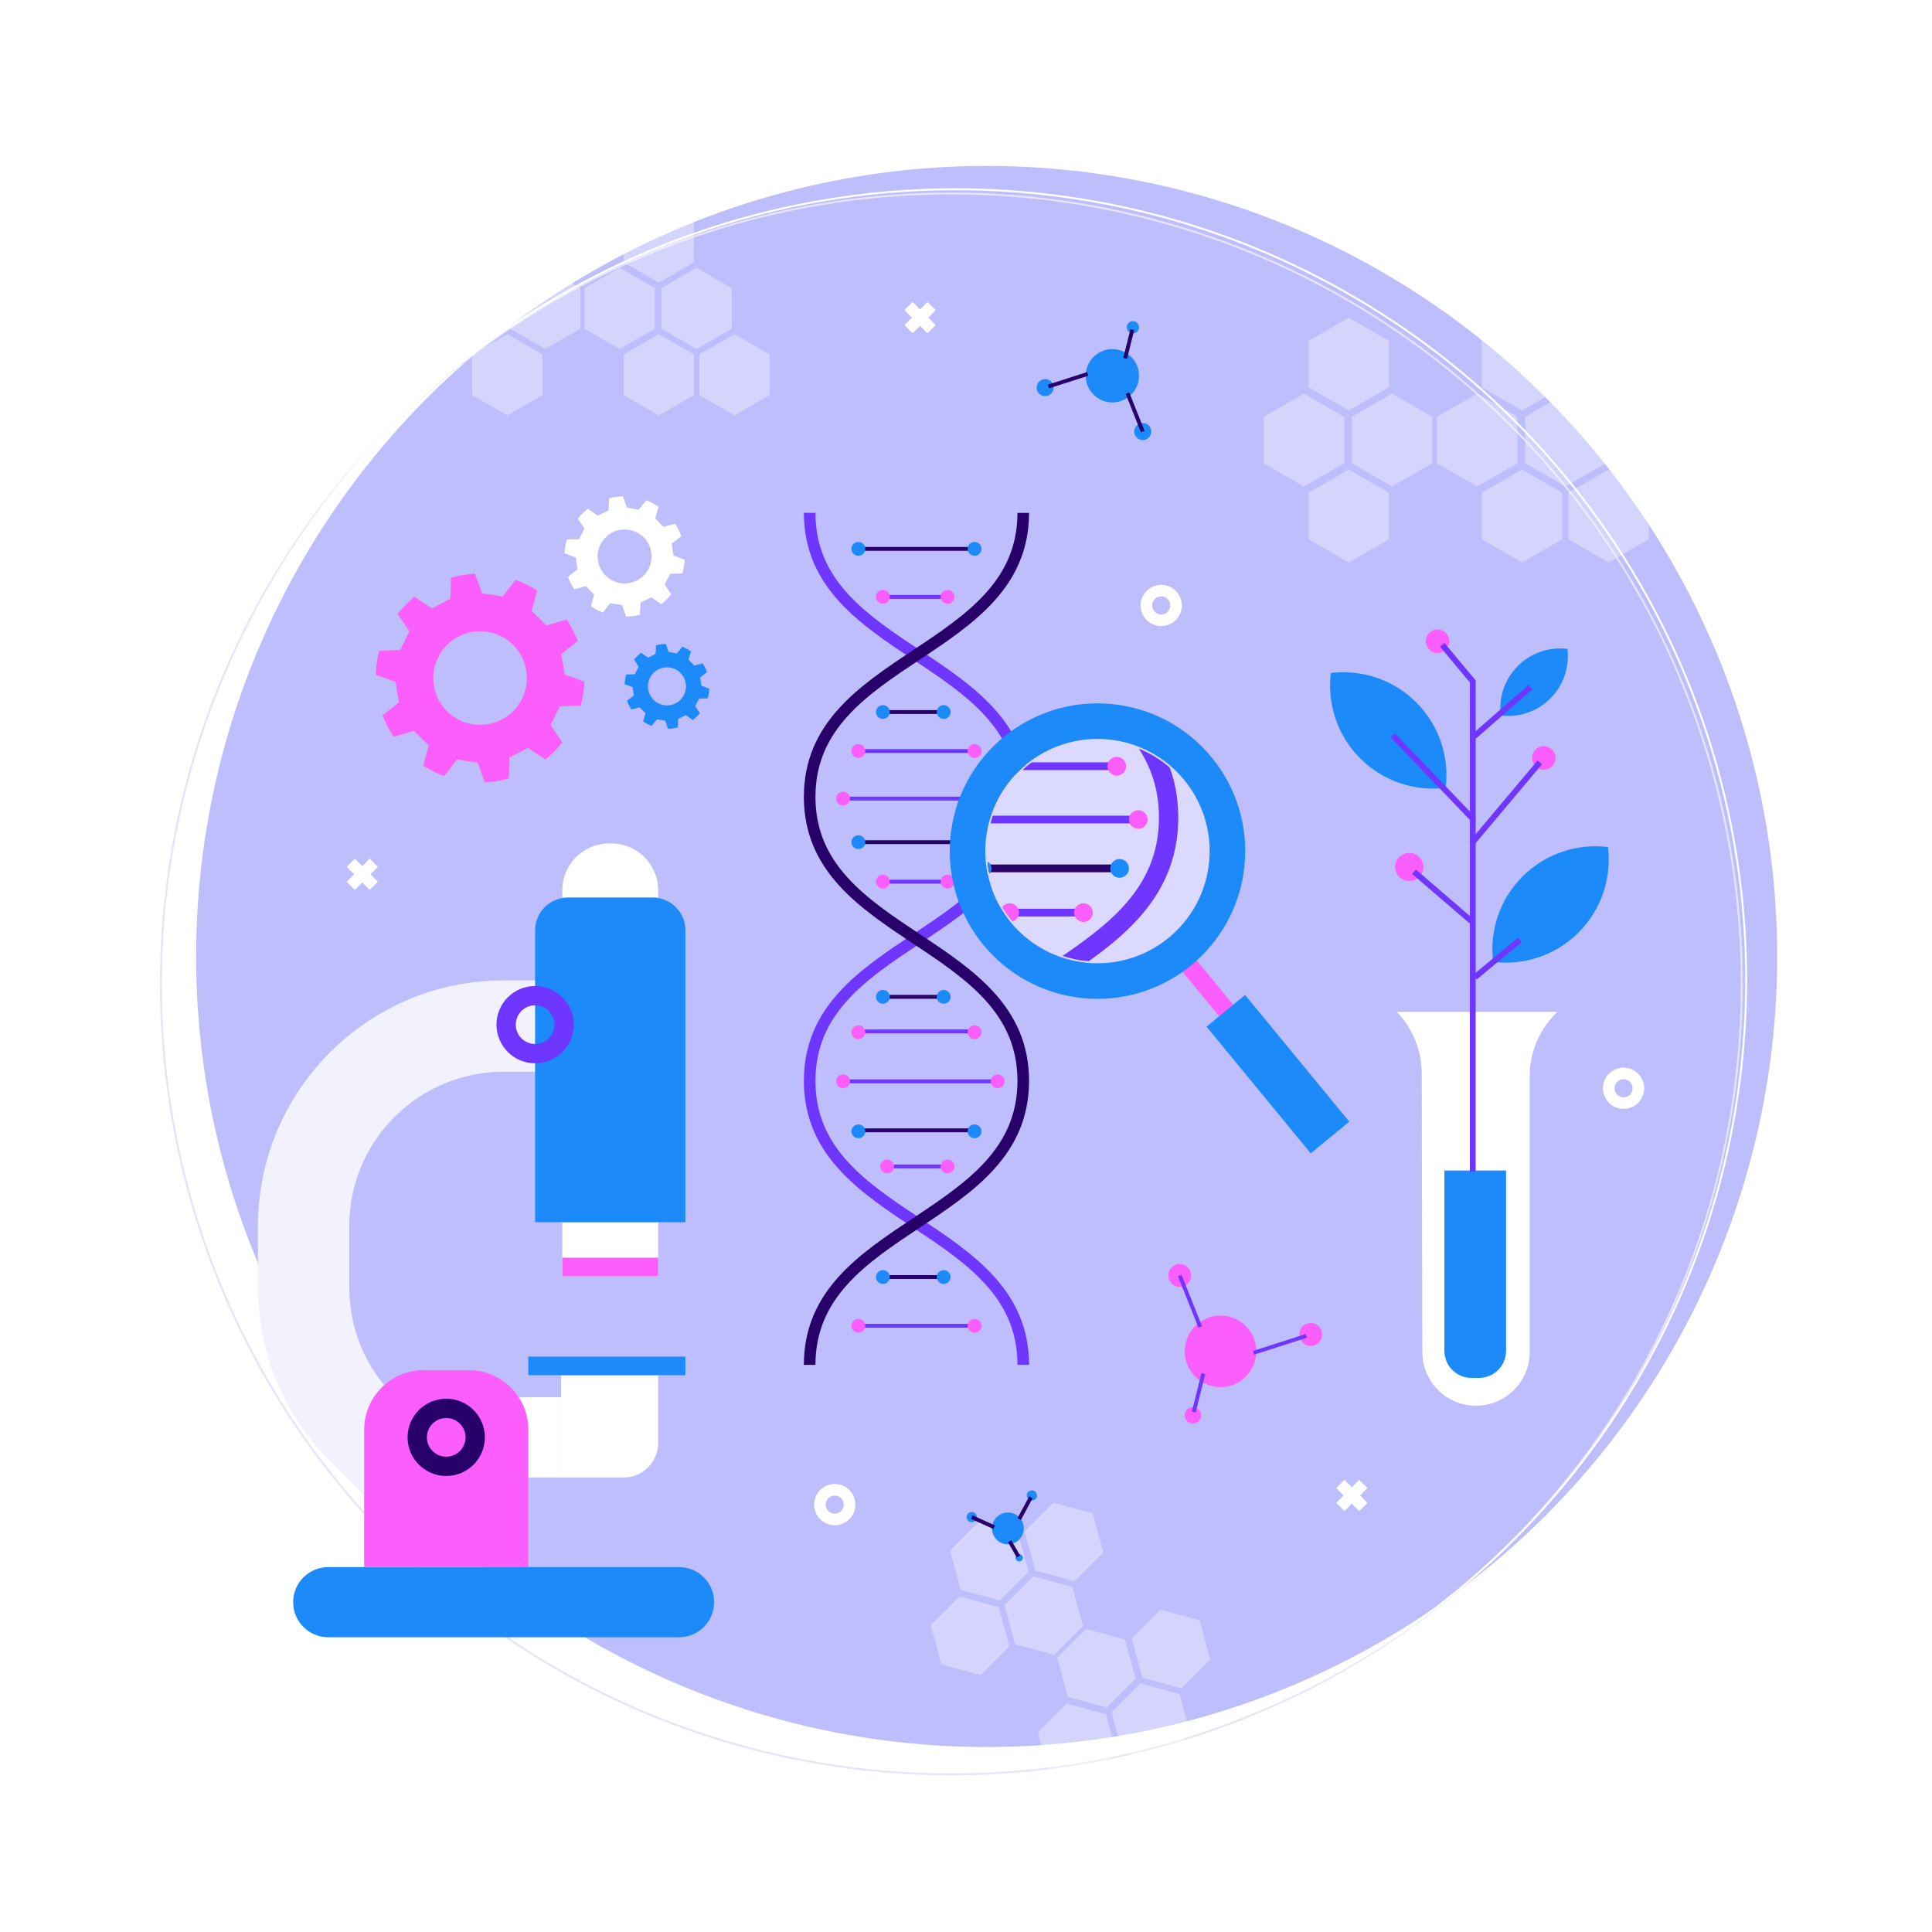 <?xml version="1.0" encoding="utf-8"?>
<!-- Generator: Adobe Illustrator 27.5.0, SVG Export Plug-In . SVG Version: 6.00 Build 0)  -->
<svg version="1.1" xmlns="http://www.w3.org/2000/svg" xmlns:xlink="http://www.w3.org/1999/xlink" x="0px" y="0px"
	 viewBox="0 0 500 500" style="enable-background:new 0 0 500 500;" xml:space="preserve">
<g id="BACKGROUND">
	<rect style="fill:#FFFFFF;" width="500.271" height="500.271"/>
	<g>
		<circle style="fill:#BFBEFC;" cx="255.346" cy="247.535" r="204.592"/>
		
			<ellipse transform="matrix(0.707 -0.707 0.707 0.707 -107.932 248.708)" style="fill:none;stroke:#E6E3FC;stroke-width:0.5;stroke-miterlimit:10;" cx="246.252" cy="254.64" rx="204.592" ry="204.592"/>
		<circle style="fill:none;stroke:#FFFFFF;stroke-width:0.5;stroke-miterlimit:10;" cx="247.314" cy="253.577" r="204.592"/>
	</g>
</g>
<g id="OBJECTS">
	<g>
		<g>
			<path style="fill:none;stroke:#6E36FF;stroke-width:3;stroke-linejoin:round;stroke-miterlimit:10;" d="M209.539,132.722
				c0,36.747,55.277,36.747,55.277,73.494c0,36.752-55.277,36.752-55.277,73.504c0,36.752,55.277,36.752,55.277,73.504"/>
			<path style="fill:none;stroke:#280069;stroke-width:3;stroke-miterlimit:10;" d="M209.539,353.225
				c0-36.748,55.277-36.748,55.277-73.497c0-36.747-55.277-36.747-55.277-73.494c0-36.752,55.277-36.752,55.277-73.504"/>
			<g>
				
					<line style="fill:none;stroke:#280069;stroke-linejoin:round;stroke-miterlimit:10;" x1="229.59" y1="257.98" x2="244.223" y2="257.98"/>
				
					<line style="fill:none;stroke:#6E36FF;stroke-linejoin:round;stroke-miterlimit:10;" x1="229.59" y1="301.877" x2="244.223" y2="301.877"/>
				
					<line style="fill:none;stroke:#280069;stroke-linejoin:round;stroke-miterlimit:10;" x1="222.139" y1="292.529" x2="252.216" y2="292.529"/>
				
					<line style="fill:none;stroke:#6E36FF;stroke-linejoin:round;stroke-miterlimit:10;" x1="222.139" y1="266.922" x2="252.216" y2="266.922"/>
				
					<line style="fill:none;stroke:#6E36FF;stroke-linejoin:round;stroke-miterlimit:10;" x1="218.2" y1="279.851" x2="257.355" y2="279.851"/>
			</g>
			<g>
				
					<line style="fill:none;stroke:#280069;stroke-linejoin:round;stroke-miterlimit:10;" x1="229.59" y1="184.277" x2="244.223" y2="184.277"/>
				
					<line style="fill:none;stroke:#6E36FF;stroke-linejoin:round;stroke-miterlimit:10;" x1="229.59" y1="228.174" x2="244.223" y2="228.174"/>
				
					<line style="fill:none;stroke:#280069;stroke-linejoin:round;stroke-miterlimit:10;" x1="222.139" y1="217.957" x2="252.216" y2="217.957"/>
				
					<line style="fill:none;stroke:#6E36FF;stroke-linejoin:round;stroke-miterlimit:10;" x1="222.139" y1="194.363" x2="252.216" y2="194.363"/>
				
					<line style="fill:none;stroke:#6E36FF;stroke-linejoin:round;stroke-miterlimit:10;" x1="218.2" y1="206.673" x2="257.355" y2="206.673"/>
			</g>
			<g>
				
					<line style="fill:none;stroke:#6E36FF;stroke-linejoin:round;stroke-miterlimit:10;" x1="229.59" y1="154.471" x2="244.223" y2="154.471"/>
				
					<line style="fill:none;stroke:#280069;stroke-linejoin:round;stroke-miterlimit:10;" x1="222.139" y1="142.044" x2="252.216" y2="142.044"/>
			</g>
			<g>
				
					<line style="fill:none;stroke:#280069;stroke-linejoin:round;stroke-miterlimit:10;" x1="244.764" y1="330.498" x2="230.132" y2="330.498"/>
				
					<line style="fill:none;stroke:#6E36FF;stroke-linejoin:round;stroke-miterlimit:10;" x1="252.216" y1="343.112" x2="222.139" y2="343.112"/>
				<path style="fill:none;stroke:#280069;stroke-linejoin:round;stroke-miterlimit:10;" d="M215.974,348.483"/>
				<path style="fill:none;stroke:#280069;stroke-linejoin:round;stroke-miterlimit:10;" d="M255.129,348.483"/>
			</g>
		</g>
		<path style="fill:#FC5EFC;" d="M223.93,194.363c0,0.989-0.802,1.791-1.791,1.791c-0.989,0-1.791-0.802-1.791-1.791
			s0.802-1.791,1.791-1.791C223.128,192.572,223.93,193.374,223.93,194.363z"/>
		<path style="fill:#FC5EFC;" d="M254.007,194.363c0,0.989-0.802,1.791-1.791,1.791c-0.989,0-1.791-0.802-1.791-1.791
			s0.802-1.791,1.791-1.791C253.205,192.572,254.007,193.374,254.007,194.363z"/>
		<path style="fill:#FC5EFC;" d="M219.991,206.673c0,0.989-0.802,1.791-1.791,1.791s-1.791-0.802-1.791-1.791
			c0-0.989,0.802-1.791,1.791-1.791S219.991,205.684,219.991,206.673z"/>
		<path style="fill:#FC5EFC;" d="M230.282,228.174c0,0.989-0.802,1.791-1.791,1.791c-0.989,0-1.791-0.802-1.791-1.791
			c0-0.989,0.802-1.791,1.791-1.791C229.48,226.383,230.282,227.184,230.282,228.174z"/>
		<path style="fill:#FC5EFC;" d="M247.003,228.174c0,0.989-0.802,1.791-1.791,1.791c-0.989,0-1.791-0.802-1.791-1.791
			c0-0.989,0.802-1.791,1.791-1.791C246.201,226.383,247.003,227.184,247.003,228.174z"/>
		<path style="fill:#FC5EFC;" d="M230.282,154.471c0,0.989-0.802,1.791-1.791,1.791c-0.989,0-1.791-0.802-1.791-1.791
			c0-0.989,0.802-1.791,1.791-1.791C229.48,152.679,230.282,153.481,230.282,154.471z"/>
		<path style="fill:#FC5EFC;" d="M247.003,154.471c0,0.989-0.802,1.791-1.791,1.791c-0.989,0-1.791-0.802-1.791-1.791
			c0-0.989,0.802-1.791,1.791-1.791C246.201,152.679,247.003,153.481,247.003,154.471z"/>
		<path style="fill:#FC5EFC;" d="M259.986,206.673c0,0.989-0.802,1.791-1.791,1.791c-0.989,0-1.791-0.802-1.791-1.791
			c0-0.989,0.802-1.791,1.791-1.791C259.184,204.882,259.986,205.684,259.986,206.673z"/>
		<path style="fill:#1C8BF9;" d="M223.93,217.957c0,0.989-0.802,1.791-1.791,1.791c-0.989,0-1.791-0.802-1.791-1.791
			c0-0.989,0.802-1.791,1.791-1.791C223.128,216.166,223.93,216.968,223.93,217.957z"/>
		<path style="fill:#1C8BF9;" d="M254.007,217.957c0,0.989-0.802,1.791-1.791,1.791c-0.989,0-1.791-0.802-1.791-1.791
			c0-0.989,0.802-1.791,1.791-1.791C253.205,216.166,254.007,216.968,254.007,217.957z"/>
		<path style="fill:#1C8BF9;" d="M223.93,142.044c0,0.989-0.802,1.791-1.791,1.791c-0.989,0-1.791-0.802-1.791-1.791
			c0-0.989,0.802-1.791,1.791-1.791C223.128,140.253,223.93,141.055,223.93,142.044z"/>
		<path style="fill:#1C8BF9;" d="M254.007,142.044c0,0.989-0.802,1.791-1.791,1.791c-0.989,0-1.791-0.802-1.791-1.791
			c0-0.989,0.802-1.791,1.791-1.791C253.205,140.253,254.007,141.055,254.007,142.044z"/>
		<path style="fill:#1C8BF9;" d="M246.014,184.277c0,0.989-0.802,1.791-1.791,1.791s-1.791-0.802-1.791-1.791
			c0-0.989,0.802-1.791,1.791-1.791S246.014,183.288,246.014,184.277z"/>
		<path style="fill:#1C8BF9;" d="M230.282,184.277c0,0.989-0.802,1.791-1.791,1.791c-0.989,0-1.791-0.802-1.791-1.791
			c0-0.989,0.802-1.791,1.791-1.791C229.48,182.486,230.282,183.288,230.282,184.277z"/>
		<path style="fill:#1C8BF9;" d="M246.014,257.98c0,0.989-0.802,1.791-1.791,1.791s-1.791-0.802-1.791-1.791
			s0.802-1.791,1.791-1.791S246.014,256.991,246.014,257.98z"/>
		<path style="fill:#1C8BF9;" d="M230.282,257.98c0,0.989-0.802,1.791-1.791,1.791c-0.989,0-1.791-0.802-1.791-1.791
			s0.802-1.791,1.791-1.791C229.48,256.189,230.282,256.991,230.282,257.98z"/>
		<path style="fill:#1C8BF9;" d="M246.014,330.498c0,0.989-0.802,1.791-1.791,1.791s-1.791-0.802-1.791-1.791
			s0.802-1.791,1.791-1.791S246.014,329.509,246.014,330.498z"/>
		<path style="fill:#1C8BF9;" d="M230.282,330.498c0,0.989-0.802,1.791-1.791,1.791c-0.989,0-1.791-0.802-1.791-1.791
			s0.802-1.791,1.791-1.791C229.48,328.707,230.282,329.509,230.282,330.498z"/>
		<path style="fill:#FC5EFC;" d="M223.93,267.143c0,0.989-0.802,1.791-1.791,1.791c-0.989,0-1.791-0.802-1.791-1.791
			c0-0.989,0.802-1.791,1.791-1.791C223.128,265.352,223.93,266.154,223.93,267.143z"/>
		<path style="fill:#FC5EFC;" d="M219.991,279.851c0,0.989-0.802,1.791-1.791,1.791s-1.791-0.802-1.791-1.791
			c0-0.989,0.802-1.791,1.791-1.791S219.991,278.861,219.991,279.851z"/>
		<path style="fill:#FC5EFC;" d="M254.007,267.143c0,0.989-0.802,1.791-1.791,1.791c-0.989,0-1.791-0.802-1.791-1.791
			c0-0.989,0.802-1.791,1.791-1.791C253.205,265.352,254.007,266.154,254.007,267.143z"/>
		<path style="fill:#FC5EFC;" d="M223.93,343.112c0,0.989-0.802,1.791-1.791,1.791c-0.989,0-1.791-0.802-1.791-1.791
			c0-0.989,0.802-1.791,1.791-1.791C223.128,341.32,223.93,342.122,223.93,343.112z"/>
		<path style="fill:#FC5EFC;" d="M254.007,343.112c0,0.989-0.802,1.791-1.791,1.791c-0.989,0-1.791-0.802-1.791-1.791
			c0-0.989,0.802-1.791,1.791-1.791C253.205,341.32,254.007,342.122,254.007,343.112z"/>
		<path style="fill:#FC5EFC;" d="M259.986,279.851c0,0.989-0.802,1.791-1.791,1.791c-0.989,0-1.791-0.802-1.791-1.791
			c0-0.989,0.802-1.791,1.791-1.791C259.184,278.059,259.986,278.861,259.986,279.851z"/>
		<path style="fill:#FC5EFC;" d="M247.003,301.877c0,0.989-0.802,1.791-1.791,1.791c-0.989,0-1.791-0.802-1.791-1.791
			c0-0.989,0.802-1.791,1.791-1.791C246.201,300.086,247.003,300.888,247.003,301.877z"/>
		<path style="fill:#FC5EFC;" d="M231.382,301.877c0,0.989-0.802,1.791-1.791,1.791c-0.989,0-1.791-0.802-1.791-1.791
			c0-0.989,0.802-1.791,1.791-1.791C230.58,300.086,231.382,300.888,231.382,301.877z"/>
		<path style="fill:#1C8BF9;" d="M223.93,292.789c0,0.989-0.802,1.791-1.791,1.791c-0.989,0-1.791-0.802-1.791-1.791
			s0.802-1.791,1.791-1.791C223.128,290.998,223.93,291.8,223.93,292.789z"/>
		<path style="fill:#1C8BF9;" d="M254.007,292.789c0,0.989-0.802,1.791-1.791,1.791c-0.989,0-1.791-0.802-1.791-1.791
			s0.802-1.791,1.791-1.791C253.205,290.998,254.007,291.8,254.007,292.789z"/>
	</g>
	<g>
		<circle style="fill:#DCD9FF;" cx="284.025" cy="220.262" r="29.039"/>
		<g>
			<g>
				
					<rect x="310.265" y="247.31" transform="matrix(0.772 -0.635 0.635 0.772 -91.14 256.836)" style="fill:#FC5EFC;" width="4.696" height="16.423"/>
				
					<rect x="324.43" y="256.684" transform="matrix(0.772 -0.635 0.635 0.772 -101.207 273.553)" style="fill:#1C8BF9;" width="12.923" height="42.471"/>
			</g>
			<path style="fill:#1C8BF9;" d="M287.724,182.21c-10.559-1.026-20.533,2.346-28.105,8.624c-7.496,6.215-12.63,15.273-13.646,25.73
				c-2.043,21.016,13.338,39.709,34.354,41.752c9.549,0.928,18.618-1.74,25.865-6.903c0.688-0.49,1.358-1.001,2.011-1.533
				c0.56-0.455,1.109-0.93,1.641-1.42c6.723-6.153,11.283-14.716,12.234-24.499C324.121,202.945,308.74,184.253,287.724,182.21z
				 M312.926,223.072c-0.778,8.033-4.764,14.986-10.565,19.707c-5.722,4.662-13.216,7.155-21.145,6.384
				c-15.964-1.552-27.646-15.749-26.092-31.71c0.771-7.928,4.661-14.802,10.337-19.519c5.75-4.783,13.341-7.356,21.373-6.572
				C302.796,192.911,314.478,207.108,312.926,223.072z"/>
		</g>
		<g>
			<defs>
				<circle id="SVGID_1_" cx="284.025" cy="220.262" r="28.588"/>
			</defs>
			<clipPath id="SVGID_00000099657067764769632940000003895578978755223477_">
				<use xlink:href="#SVGID_1_"  style="overflow:visible;"/>
			</clipPath>
			<g style="clip-path:url(#SVGID_00000099657067764769632940000003895578978755223477_);">
				<g>
					<path style="fill:none;stroke:#6E36FF;stroke-width:5;stroke-linecap:round;stroke-linejoin:round;stroke-miterlimit:10;" d="
						M240.485,129.215c0,41.183,61.949,41.183,61.949,82.365c0,41.188-61.949,41.188-61.949,82.376s61.949,41.188,61.949,82.376"/>
					<path style="fill:none;stroke:#280069;stroke-width:3;stroke-linecap:round;stroke-linejoin:round;stroke-miterlimit:10;" d="
						M240.485,376.333c0-41.184,61.949-41.184,61.949-82.368c0-41.182-61.949-41.182-61.949-82.365
						c0-41.188,61.949-41.188,61.949-82.376"/>
					<g>
						
							<line style="fill:none;stroke:#280069;stroke-linecap:round;stroke-linejoin:round;stroke-miterlimit:10;" x1="262.956" y1="269.592" x2="279.355" y2="269.592"/>
						
							<line style="fill:none;stroke:#6E36FF;stroke-linecap:round;stroke-linejoin:round;stroke-miterlimit:10;" x1="262.956" y1="318.787" x2="279.355" y2="318.787"/>
						
							<line style="fill:none;stroke:#280069;stroke-linecap:round;stroke-linejoin:round;stroke-miterlimit:10;" x1="254.605" y1="308.311" x2="288.313" y2="308.311"/>
						
							<line style="fill:none;stroke:#6E36FF;stroke-linecap:round;stroke-linejoin:round;stroke-miterlimit:10;" x1="254.605" y1="279.613" x2="288.313" y2="279.613"/>
						
							<line style="fill:none;stroke:#6E36FF;stroke-linecap:round;stroke-linejoin:round;stroke-miterlimit:10;" x1="250.191" y1="294.102" x2="294.072" y2="294.102"/>
					</g>
					<g>
						
							<line style="fill:none;stroke:#280069;stroke-width:2;stroke-linecap:round;stroke-linejoin:round;stroke-miterlimit:10;" x1="262.956" y1="186.993" x2="279.355" y2="186.993"/>
						
							<line style="fill:none;stroke:#6E36FF;stroke-width:2;stroke-linecap:round;stroke-linejoin:round;stroke-miterlimit:10;" x1="262.956" y1="236.188" x2="279.355" y2="236.188"/>
						
							<line style="fill:none;stroke:#280069;stroke-width:2;stroke-linecap:round;stroke-linejoin:round;stroke-miterlimit:10;" x1="254.605" y1="224.739" x2="288.313" y2="224.739"/>
						
							<line style="fill:none;stroke:#6E36FF;stroke-width:2;stroke-linecap:round;stroke-linejoin:round;stroke-miterlimit:10;" x1="254.605" y1="198.296" x2="288.313" y2="198.296"/>
						
							<line style="fill:none;stroke:#6E36FF;stroke-width:2;stroke-linecap:round;stroke-linejoin:round;stroke-miterlimit:10;" x1="250.191" y1="212.092" x2="294.072" y2="212.092"/>
					</g>
					<g>
						
							<line style="fill:none;stroke:#6E36FF;stroke-linecap:round;stroke-linejoin:round;stroke-miterlimit:10;" x1="262.956" y1="153.589" x2="279.355" y2="153.589"/>
						
							<line style="fill:none;stroke:#280069;stroke-linecap:round;stroke-linejoin:round;stroke-miterlimit:10;" x1="254.605" y1="139.663" x2="288.313" y2="139.663"/>
					</g>
					<g>
						
							<line style="fill:none;stroke:#280069;stroke-linecap:round;stroke-linejoin:round;stroke-miterlimit:10;" x1="279.962" y1="350.863" x2="263.564" y2="350.863"/>
						
							<line style="fill:none;stroke:#6E36FF;stroke-linecap:round;stroke-linejoin:round;stroke-miterlimit:10;" x1="288.313" y1="364.999" x2="254.605" y2="364.999"/>
						<path style="fill:none;stroke:#280069;stroke-linecap:round;stroke-linejoin:round;stroke-miterlimit:10;" d="
							M247.697,371.019"/>
						<path style="fill:none;stroke:#280069;stroke-linecap:round;stroke-linejoin:round;stroke-miterlimit:10;" d="
							M291.578,371.019"/>
					</g>
				</g>
				<circle style="fill:#FC5EFC;" cx="254.605" cy="198.296" r="2.007"/>
				<path style="fill:#FC5EFC;" d="M291.441,198.296c0,1.337-1.084,2.421-2.422,2.421s-2.422-1.084-2.422-2.421
					c0-1.337,1.084-2.422,2.422-2.422S291.441,196.959,291.441,198.296z"/>
				<path style="fill:#FC5EFC;" d="M252.199,212.092c0,1.109-0.899,2.007-2.007,2.007s-2.007-0.899-2.007-2.007
					s0.899-2.007,2.007-2.007S252.199,210.984,252.199,212.092z"/>
				<path style="fill:#FC5EFC;" d="M263.732,236.188c0,1.338-1.084,2.422-2.422,2.422s-2.422-1.084-2.422-2.422
					c0-1.337,1.084-2.421,2.422-2.421S263.732,234.851,263.732,236.188z"/>
				<path style="fill:#FC5EFC;" d="M282.823,236.188c0,1.338-1.084,2.422-2.422,2.422c-1.337,0-2.421-1.084-2.421-2.422
					c0-1.337,1.084-2.421,2.421-2.421C281.739,233.767,282.823,234.851,282.823,236.188z"/>
				<path style="fill:#FC5EFC;" d="M263.732,153.589c0,1.109-0.899,2.007-2.007,2.007c-1.109,0-2.007-0.899-2.007-2.007
					c0-1.109,0.899-2.007,2.007-2.007C262.833,151.582,263.732,152.48,263.732,153.589z"/>
				<path style="fill:#FC5EFC;" d="M282.471,153.589c0,1.109-0.899,2.007-2.007,2.007c-1.109,0-2.007-0.899-2.007-2.007
					c0-1.109,0.899-2.007,2.007-2.007C281.572,151.582,282.471,152.48,282.471,153.589z"/>
				<circle style="fill:#FC5EFC;" cx="294.59" cy="212.092" r="2.421"/>
				<path style="fill:#1C8BF9;" d="M256.613,224.739c0,1.109-0.899,2.007-2.007,2.007c-1.109,0-2.007-0.899-2.007-2.007
					c0-1.109,0.899-2.007,2.007-2.007C255.714,222.731,256.613,223.63,256.613,224.739z"/>
				<path style="fill:#1C8BF9;" d="M292.169,224.739c0,1.337-1.084,2.422-2.422,2.422s-2.422-1.084-2.422-2.422
					c0-1.337,1.084-2.421,2.422-2.421S292.169,223.401,292.169,224.739z"/>
				<path style="fill:#1C8BF9;" d="M256.613,139.663c0,1.109-0.899,2.007-2.007,2.007c-1.109,0-2.007-0.899-2.007-2.007
					s0.899-2.007,2.007-2.007C255.714,137.655,256.613,138.554,256.613,139.663z"/>
				<path style="fill:#1C8BF9;" d="M290.32,139.663c0,1.109-0.899,2.007-2.007,2.007c-1.109,0-2.007-0.899-2.007-2.007
					s0.899-2.007,2.007-2.007C289.422,137.655,290.32,138.554,290.32,139.663z"/>
				<path style="fill:#1C8BF9;" d="M281.362,186.993c0,1.109-0.899,2.007-2.007,2.007c-1.109,0-2.007-0.899-2.007-2.007
					c0-1.109,0.899-2.007,2.007-2.007C280.463,184.986,281.362,185.885,281.362,186.993z"/>
				<path style="fill:#1C8BF9;" d="M263.732,186.993c0,1.109-0.899,2.007-2.007,2.007c-1.109,0-2.007-0.899-2.007-2.007
					c0-1.109,0.899-2.007,2.007-2.007C262.833,184.986,263.732,185.885,263.732,186.993z"/>
				<path style="fill:#1C8BF9;" d="M281.362,269.592c0,1.109-0.899,2.007-2.007,2.007c-1.109,0-2.007-0.899-2.007-2.007
					c0-1.109,0.899-2.007,2.007-2.007C280.463,267.585,281.362,268.484,281.362,269.592z"/>
				<path style="fill:#1C8BF9;" d="M263.732,269.592c0,1.109-0.899,2.007-2.007,2.007c-1.109,0-2.007-0.899-2.007-2.007
					c0-1.109,0.899-2.007,2.007-2.007C262.833,267.585,263.732,268.484,263.732,269.592z"/>
				<path style="fill:#1C8BF9;" d="M281.362,350.863c0,1.109-0.899,2.007-2.007,2.007c-1.109,0-2.007-0.899-2.007-2.007
					c0-1.109,0.899-2.007,2.007-2.007C280.463,348.856,281.362,349.754,281.362,350.863z"/>
				<path style="fill:#1C8BF9;" d="M263.732,350.863c0,1.109-0.899,2.007-2.007,2.007c-1.109,0-2.007-0.899-2.007-2.007
					c0-1.109,0.899-2.007,2.007-2.007C262.833,348.856,263.732,349.754,263.732,350.863z"/>
				<path style="fill:#FC5EFC;" d="M256.613,279.861c0,1.109-0.899,2.007-2.007,2.007c-1.109,0-2.007-0.899-2.007-2.007
					c0-1.109,0.899-2.007,2.007-2.007C255.714,277.853,256.613,278.752,256.613,279.861z"/>
				<path style="fill:#FC5EFC;" d="M252.199,294.102c0,1.109-0.899,2.007-2.007,2.007s-2.007-0.899-2.007-2.007
					c0-1.109,0.899-2.007,2.007-2.007S252.199,292.994,252.199,294.102z"/>
				<path style="fill:#FC5EFC;" d="M290.32,279.861c0,1.109-0.899,2.007-2.007,2.007c-1.109,0-2.007-0.899-2.007-2.007
					c0-1.109,0.899-2.007,2.007-2.007C289.422,277.853,290.32,278.752,290.32,279.861z"/>
				<path style="fill:#FC5EFC;" d="M256.613,364.999c0,1.109-0.899,2.007-2.007,2.007c-1.109,0-2.007-0.899-2.007-2.007
					c0-1.109,0.899-2.007,2.007-2.007C255.714,362.992,256.613,363.89,256.613,364.999z"/>
				<path style="fill:#FC5EFC;" d="M290.32,364.999c0,1.109-0.899,2.007-2.007,2.007c-1.109,0-2.007-0.899-2.007-2.007
					c0-1.109,0.899-2.007,2.007-2.007C289.422,362.992,290.32,363.89,290.32,364.999z"/>
				<path style="fill:#FC5EFC;" d="M297.021,294.102c0,1.109-0.899,2.007-2.007,2.007c-1.109,0-2.007-0.899-2.007-2.007
					c0-1.109,0.899-2.007,2.007-2.007C296.122,292.095,297.021,292.994,297.021,294.102z"/>
				<path style="fill:#FC5EFC;" d="M282.471,318.787c0,1.109-0.899,2.007-2.007,2.007c-1.109,0-2.007-0.899-2.007-2.007
					c0-1.109,0.899-2.007,2.007-2.007C281.572,316.78,282.471,317.679,282.471,318.787z"/>
				<path style="fill:#FC5EFC;" d="M264.964,318.787c0,1.109-0.899,2.007-2.007,2.007s-2.007-0.899-2.007-2.007
					c0-1.109,0.899-2.007,2.007-2.007S264.964,317.679,264.964,318.787z"/>
				<circle style="fill:#1C8BF9;" cx="254.605" cy="308.603" r="2.007"/>
				<path style="fill:#1C8BF9;" d="M290.32,308.603c0,1.109-0.899,2.007-2.007,2.007c-1.109,0-2.007-0.899-2.007-2.007
					c0-1.109,0.899-2.007,2.007-2.007C289.422,306.595,290.32,307.494,290.32,308.603z"/>
			</g>
		</g>
	</g>
	<g>
		<g>
			<path style="fill:#F2F2FF;" d="M94.613,387.337l16.708-16.707l-9.24-9.24c-7.541-7.54-11.693-17.565-11.693-28.229v-15.876
				c0-22.013,17.909-39.921,39.921-39.921h22.085v-23.627h-22.085c-35.041,0-63.549,28.508-63.549,63.549v15.876
				c0,16.975,6.611,32.934,18.614,44.936L94.613,387.337z"/>
		</g>
		<path style="fill:#FFFFFF;" d="M145.531,232.297h24.803v-1.913c0-6.676-5.412-12.089-12.089-12.089h-0.625
			c-6.676,0-12.089,5.412-12.089,12.089V232.297z"/>
		
			<rect x="145.531" y="316.306" transform="matrix(-1 -1.224647e-16 1.224647e-16 -1 315.864 646.612)" style="fill:#FFFFFF;" width="24.802" height="14.002"/>
		
			<rect x="145.531" y="325.494" transform="matrix(-1 -1.224647e-16 1.224647e-16 -1 315.864 655.801)" style="fill:#FC5EFC;" width="24.802" height="4.813"/>
		<path style="fill:#FFFFFF;" d="M145.218,382.375h16.159c4.947,0,8.957-4.01,8.957-8.957v-17.515h-25.116V382.375z"/>
		
			<rect x="122.903" y="361.591" transform="matrix(-1 -1.224647e-16 1.224647e-16 -1 268.12 743.966)" style="fill:#FFFFFF;" width="22.315" height="20.783"/>
		<path style="fill:#1C8BF9;" d="M84.946,423.723h90.791c5.014,0,9.079-4.065,9.079-9.079l0,0c0-5.014-4.065-9.079-9.079-9.079
			H84.946c-5.014,0-9.079,4.065-9.079,9.079l0,0C75.867,419.658,79.932,423.723,84.946,423.723z"/>
		<path style="fill:#FC5EFC;" d="M94.244,405.565h42.482v-35.557c0-8.514-6.902-15.417-15.417-15.417H109.66
			c-8.514,0-15.417,6.902-15.417,15.417V405.565z"/>
		<circle style="fill:none;stroke:#280069;stroke-width:5;stroke-miterlimit:10;" cx="115.485" cy="371.983" r="7.503"/>
		
			<rect x="136.726" y="351.09" transform="matrix(-1 -1.224647e-16 1.224647e-16 -1 314.103 706.994)" style="fill:#1C8BF9;" width="40.652" height="4.813"/>
		<path style="fill:#1C8BF9;" d="M138.487,316.306h38.89v-75.559c0-4.667-3.783-8.45-8.45-8.45h-21.99
			c-4.667,0-8.45,3.783-8.45,8.45V316.306z"/>
		<circle style="fill:none;stroke:#6E36FF;stroke-width:5;stroke-miterlimit:10;" cx="138.487" cy="265.177" r="7.503"/>
	</g>
	<g>
		
			<line style="fill:none;stroke:#FFFFFF;stroke-width:3;stroke-miterlimit:10;" x1="90.774" y1="223.279" x2="96.739" y2="229.244"/>
		
			<line style="fill:none;stroke:#FFFFFF;stroke-width:3;stroke-miterlimit:10;" x1="96.739" y1="223.279" x2="90.774" y2="229.244"/>
	</g>
	<g>
		
			<line style="fill:none;stroke:#FFFFFF;stroke-width:3;stroke-miterlimit:10;" x1="346.87" y1="384.042" x2="352.835" y2="390.007"/>
		
			<line style="fill:none;stroke:#FFFFFF;stroke-width:3;stroke-miterlimit:10;" x1="352.835" y1="384.042" x2="346.87" y2="390.007"/>
	</g>
	<g>
		
			<line style="fill:none;stroke:#FFFFFF;stroke-width:3;stroke-miterlimit:10;" x1="235.126" y1="79.219" x2="241.091" y2="85.184"/>
		
			<line style="fill:none;stroke:#FFFFFF;stroke-width:3;stroke-miterlimit:10;" x1="241.091" y1="79.219" x2="235.126" y2="85.184"/>
	</g>
	<circle style="fill:none;stroke:#FFFFFF;stroke-width:3;stroke-miterlimit:10;" cx="300.524" cy="156.692" r="3.836"/>
	<circle style="fill:none;stroke:#FFFFFF;stroke-width:3;stroke-miterlimit:10;" cx="420.178" cy="281.642" r="3.836"/>
	<circle style="fill:none;stroke:#FFFFFF;stroke-width:3;stroke-miterlimit:10;" cx="216.027" cy="389.393" r="3.836"/>
	<g>
		<g>
			<path style="fill:#FFFFFF;" d="M403.029,261.868H361.48l0,0c4.129,4.247,6.445,9.933,6.458,15.856l0.163,72.185
				c0,7.673,6.22,13.892,13.892,13.892h0c7.673,0,13.892-6.22,13.892-13.892v-71.43c0-5.941,2.317-11.648,6.458-15.908
				L403.029,261.868z"/>
			<path style="fill:#1C8BF9;" d="M382.771,356.601h-1.967c-3.866,0-7-3.134-7-7v-46.667h15.967v46.667
				C389.771,353.467,386.637,356.601,382.771,356.601z"/>
		</g>
		<g>
			<path style="fill:#1C8BF9;" d="M394.031,226.827c-6.04,6.04-8.564,14.247-7.618,22.118c7.87,0.945,16.078-1.579,22.117-7.618
				c6.04-6.04,8.564-14.247,7.619-22.118C408.278,218.263,400.071,220.787,394.031,226.827z"/>
			<path style="fill:#1C8BF9;" d="M366.532,181.786c-6.04-6.04-14.247-8.564-22.118-7.618c-0.945,7.87,1.579,16.078,7.618,22.118
				c6.04,6.04,14.247,8.564,22.118,7.618C375.096,196.033,372.572,187.825,366.532,181.786z"/>
			<path style="fill:#1C8BF9;" d="M401.227,180.765c3.506-3.505,4.97-8.269,4.422-12.837c-4.568-0.549-9.331,0.916-12.837,4.422
				c-3.505,3.505-4.97,8.269-4.422,12.837C392.958,185.735,397.722,184.27,401.227,180.765z"/>
			<path style="fill:#FC5EFC;" d="M375.064,165.95c0,1.681-1.363,3.043-3.043,3.043c-1.681,0-3.043-1.362-3.043-3.043
				c0-1.681,1.363-3.043,3.043-3.043C373.701,162.907,375.064,164.269,375.064,165.95z"/>
			<circle style="fill:#FC5EFC;" cx="364.716" cy="224.382" r="3.652"/>
			<circle style="fill:#FC5EFC;" cx="399.523" cy="196.155" r="3.043"/>
			
				<line style="fill:none;stroke:#6E36FF;stroke-width:1.5;stroke-miterlimit:10;" x1="381.15" y1="175.993" x2="381.15" y2="303.157"/>
			
				<line style="fill:none;stroke:#6E36FF;stroke-width:1.5;stroke-miterlimit:10;" x1="360.456" y1="190.297" x2="381.455" y2="212.209"/>
			
				<line style="fill:none;stroke:#6E36FF;stroke-width:1.5;stroke-miterlimit:10;" x1="381.683" y1="252.913" x2="393.324" y2="243.251"/>
			
				<line style="fill:none;stroke:#6E36FF;stroke-width:1.5;stroke-miterlimit:10;" x1="373.238" y1="166.863" x2="381.227" y2="176.45"/>
			
				<line style="fill:none;stroke:#6E36FF;stroke-width:1.5;stroke-miterlimit:10;" x1="396.063" y1="177.819" x2="381.455" y2="190.601"/>
			
				<line style="fill:none;stroke:#6E36FF;stroke-width:1.5;stroke-miterlimit:10;" x1="398.497" y1="197.296" x2="380.846" y2="218.296"/>
			
				<line style="fill:none;stroke:#6E36FF;stroke-width:1.5;stroke-miterlimit:10;" x1="365.934" y1="225.599" x2="381.15" y2="238.686"/>
		</g>
	</g>
	<g>
		<g>
			<g>
				<path style="fill:#FFFFFF;" d="M146.289,141.424c-0.101,0.59-0.162,1.182-0.19,1.767l2.922,1.107l0.451,3.065l-2.477,1.905
					c0.407,1.139,0.946,2.22,1.599,3.227l3.017-0.826l2.17,2.213l-0.885,3.002c0.954,0.649,1.99,1.2,3.094,1.628l1.97-2.434
					l3.053,0.539l1.03,2.958c1.222-0.032,2.418-0.204,3.569-0.509l0.161-3.125l2.786-1.363l2.57,1.78
					c0.95-0.729,1.819-1.568,2.584-2.508l-1.702-2.619l1.447-2.739l3.126-0.073c0.175-0.592,0.321-1.203,0.428-1.833
					c0.093-0.575,0.155-1.146,0.188-1.713l-2.922-1.116l-0.441-3.067l2.49-1.897c-0.409-1.14-0.943-2.231-1.595-3.24l-3.02,0.816
					l-2.163-2.219l0.898-3c-0.984-0.671-2.049-1.241-3.188-1.679l-1.963,2.442l-3.055-0.526l-1.036-2.955
					c-1.222,0.037-2.417,0.216-3.568,0.523l-0.152,3.125l-2.78,1.375l-2.575-1.773c-0.951,0.735-1.819,1.576-2.579,2.516
					l1.716,2.613l-1.438,2.75l-3.129,0.078C146.53,140.22,146.389,140.816,146.289,141.424z M158.165,137.957
					c3.335-1.922,7.606-0.788,9.536,2.564c1.917,3.346,0.774,7.61-2.57,9.527c-3.335,1.935-7.606,0.788-9.529-2.551
					C153.667,144.149,154.823,139.879,158.165,137.957z"/>
			</g>
		</g>
		<g>
			<g>
				<path style="fill:#1C8BF9;" d="M161.781,175.811c-0.071,0.416-0.114,0.833-0.134,1.246l2.061,0.781l0.318,2.162l-1.747,1.343
					c0.287,0.803,0.667,1.566,1.127,2.275l2.127-0.582l1.53,1.56l-0.624,2.117c0.673,0.457,1.403,0.846,2.182,1.148l1.389-1.716
					l2.153,0.38l0.726,2.086c0.861-0.022,1.705-0.144,2.516-0.359l0.114-2.204l1.965-0.961l1.813,1.255
					c0.67-0.514,1.283-1.106,1.822-1.768l-1.2-1.847l1.021-1.931l2.204-0.052c0.123-0.417,0.227-0.848,0.302-1.292
					c0.066-0.406,0.109-0.808,0.132-1.208l-2.06-0.787l-0.311-2.163l1.756-1.337c-0.288-0.804-0.665-1.573-1.125-2.285l-2.13,0.576
					l-1.525-1.565l0.633-2.115c-0.694-0.473-1.445-0.875-2.248-1.184l-1.384,1.722l-2.154-0.371l-0.73-2.084
					c-0.862,0.026-1.704,0.152-2.516,0.369l-0.108,2.204l-1.96,0.969l-1.816-1.25c-0.671,0.518-1.283,1.111-1.818,1.774l1.21,1.843
					l-1.014,1.939l-2.207,0.055C161.951,174.962,161.852,175.382,161.781,175.811z M170.156,173.366
					c2.352-1.355,5.363-0.556,6.725,1.808c1.352,2.36,0.546,5.366-1.812,6.718c-2.352,1.364-5.363,0.556-6.719-1.799
					C166.984,177.732,167.799,174.721,170.156,173.366z"/>
			</g>
		</g>
		<g>
			<g>
				<path style="fill:#FC5EFC;" d="M97.502,171.566c-0.154,1.028-0.237,2.056-0.265,3.072l5.11,1.814l0.895,5.301l-4.228,3.395
					c0.748,1.961,1.723,3.817,2.892,5.539l5.203-1.544l3.845,3.759l-1.425,5.24c1.678,1.09,3.496,2.009,5.427,2.71l3.327-4.295
					l5.316,0.822l1.896,5.093c2.118-0.1,4.186-0.443,6.171-1.014l0.165-5.427l4.782-2.467l4.524,2.993
					c1.621-1.3,3.098-2.787,4.389-4.445l-3.049-4.481l2.41-4.805l5.42-0.243c0.281-1.033,0.513-2.099,0.674-3.195
					c0.141-1.002,0.226-1.993,0.263-2.979l-5.11-1.829l-0.877-5.304l4.249-3.382c-0.751-1.963-1.717-3.835-2.887-5.562l-5.209,1.527
					l-3.834-3.77l1.447-5.237c-1.732-1.128-3.601-2.077-5.592-2.796l-3.315,4.308l-5.319-0.8l-1.906-5.088
					c-2.118,0.109-4.185,0.463-6.17,1.038l-0.149,5.427l-4.771,2.487l-4.532-2.98c-1.623,1.311-3.098,2.801-4.381,4.459l3.074,4.47
					l-2.394,4.823l-5.425,0.25C97.875,169.469,97.653,170.508,97.502,171.566z M117.975,165.115
					c5.715-3.456,13.166-1.648,16.637,4.096c3.448,5.734,1.623,13.172-4.107,16.622c-5.714,3.479-13.165,1.647-16.624-4.075
					C110.401,176.021,112.249,168.572,117.975,165.115z"/>
			</g>
		</g>
	</g>
	<g style="opacity:0.34;">
		<g>
			<polygon style="fill:#FFFFFF;" points="370.668,119.89 370.668,107.872 360.26,101.863 349.852,107.872 349.852,119.89 
				360.26,125.899 			"/>
			<polygon style="fill:#FFFFFF;" points="347.849,119.89 347.849,107.872 337.441,101.863 327.033,107.872 327.033,119.89 
				337.441,125.899 			"/>
			<polygon style="fill:#FFFFFF;" points="359.463,100.229 359.463,88.211 349.055,82.202 338.647,88.211 338.647,100.229 
				349.055,106.238 			"/>
			<polygon style="fill:#FFFFFF;" points="359.463,139.552 359.463,127.534 349.055,121.525 338.647,127.534 338.647,139.552 
				349.055,145.561 			"/>
		</g>
		<g>
			<polygon style="fill:#FFFFFF;" points="415.513,119.89 415.513,107.872 405.105,101.863 394.697,107.872 394.697,119.89 
				405.105,125.899 			"/>
			<polygon style="fill:#FFFFFF;" points="392.694,119.89 392.694,107.872 382.286,101.863 371.878,107.872 371.878,119.89 
				382.286,125.899 			"/>
			<polygon style="fill:#FFFFFF;" points="404.308,100.229 404.308,88.211 393.9,82.202 383.492,88.211 383.492,100.229 
				393.9,106.238 			"/>
			<polygon style="fill:#FFFFFF;" points="426.718,139.552 426.718,127.534 416.31,121.525 405.902,127.534 405.902,139.552 
				416.31,145.561 			"/>
			<polygon style="fill:#FFFFFF;" points="404.308,139.552 404.308,127.534 393.9,121.525 383.492,127.534 383.492,139.552 
				393.9,145.561 			"/>
		</g>
	</g>
	<g style="opacity:0.34;">
		<g>
			<polygon style="fill:#FFFFFF;" points="150.199,85.062 150.199,74.559 141.103,69.308 132.007,74.559 132.007,85.062 
				141.103,90.314 			"/>
			<polygon style="fill:#FFFFFF;" points="130.256,85.062 130.256,74.559 121.16,69.308 112.064,74.559 112.064,85.062 
				121.16,90.314 			"/>
			<polygon style="fill:#FFFFFF;" points="140.406,67.879 140.406,57.376 131.311,52.125 122.215,57.376 122.215,67.879 
				131.311,73.131 			"/>
			<polygon style="fill:#FFFFFF;" points="140.406,102.245 140.406,91.742 131.311,86.491 122.215,91.742 122.215,102.245 
				131.311,107.497 			"/>
		</g>
		<g>
			<polygon style="fill:#FFFFFF;" points="189.391,85.062 189.391,74.559 180.295,69.308 171.199,74.559 171.199,85.062 
				180.295,90.314 			"/>
			<polygon style="fill:#FFFFFF;" points="169.448,85.062 169.448,74.559 160.352,69.308 151.256,74.559 151.256,85.062 
				160.352,90.314 			"/>
			<polygon style="fill:#FFFFFF;" points="179.599,67.879 179.599,57.376 170.503,52.125 161.407,57.376 161.407,67.879 
				170.503,73.131 			"/>
			<polygon style="fill:#FFFFFF;" points="199.184,102.245 199.184,91.742 190.088,86.491 180.992,91.742 180.992,102.245 
				190.088,107.497 			"/>
			<polygon style="fill:#FFFFFF;" points="179.599,102.245 179.599,91.742 170.503,86.491 161.407,91.742 161.407,102.245 
				170.503,107.497 			"/>
		</g>
	</g>
	<g style="opacity:0.34;">
		<g>
			<polygon style="fill:#FFFFFF;" points="272.842,428.267 280.269,420.841 277.551,410.695 267.406,407.977 259.979,415.404 
				262.697,425.549 			"/>
			<polygon style="fill:#FFFFFF;" points="258.741,414.165 266.167,406.739 263.449,396.593 253.304,393.875 245.877,401.302 
				248.595,411.447 			"/>
			<polygon style="fill:#FFFFFF;" points="278.068,409.193 285.495,401.766 282.777,391.621 272.632,388.902 265.205,396.329 
				267.923,406.474 			"/>
			<polygon style="fill:#FFFFFF;" points="253.768,433.493 261.195,426.066 258.476,415.921 248.331,413.203 240.904,420.629 
				243.623,430.775 			"/>
		</g>
		<g>
			<polygon style="fill:#FFFFFF;" points="300.556,455.98 307.982,448.554 305.264,438.408 295.119,435.69 287.692,443.117 
				290.41,453.262 			"/>
			<polygon style="fill:#FFFFFF;" points="286.454,441.879 293.88,434.452 291.162,424.306 281.017,421.588 273.59,429.015 
				276.309,439.16 			"/>
			<polygon style="fill:#FFFFFF;" points="305.781,436.906 313.208,429.479 310.49,419.334 300.345,416.615 292.918,424.042 
				295.636,434.187 			"/>
			<polygon style="fill:#FFFFFF;" points="295.33,475.055 302.757,467.628 300.038,457.483 289.893,454.765 282.466,462.191 
				285.184,472.337 			"/>
			<polygon style="fill:#FFFFFF;" points="281.481,461.206 288.908,453.779 286.189,443.634 276.044,440.916 268.617,448.343 
				271.336,458.488 			"/>
		</g>
	</g>
	<g>
		
			<ellipse transform="matrix(0.677 -0.736 0.736 0.677 -155.168 345.62)" style="fill:#FC5EFC;" cx="315.864" cy="349.451" rx="9.256" ry="9.256"/>
		<path style="fill:#FC5EFC;" d="M308.278,330.097c0,1.636-1.326,2.962-2.962,2.962c-1.636,0-2.962-1.326-2.962-2.962
			c0-1.636,1.326-2.962,2.962-2.962C306.952,327.135,308.278,328.461,308.278,330.097z"/>
		<path style="fill:#FC5EFC;" d="M342.165,345.349c0,1.636-1.326,2.962-2.962,2.962c-1.636,0-2.962-1.326-2.962-2.962
			c0-1.636,1.326-2.962,2.962-2.962C340.839,342.387,342.165,343.713,342.165,345.349z"/>
		<line style="fill:none;stroke:#6E36FF;stroke-miterlimit:10;" x1="324.413" y1="350.102" x2="338.066" y2="345.721"/>
		<path style="fill:#FC5EFC;" d="M307.614,368.096c-0.997-0.619-1.305-1.929-0.686-2.926c0.619-0.997,1.929-1.305,2.926-0.686
			c0.997,0.619,1.304,1.929,0.686,2.926C309.921,368.408,308.611,368.715,307.614,368.096z"/>
		<line style="fill:none;stroke:#6E36FF;stroke-miterlimit:10;" x1="311.43" y1="355.474" x2="308.937" y2="365.456"/>
		<line style="fill:none;stroke:#6E36FF;stroke-miterlimit:10;" x1="310.624" y1="343.418" x2="305.316" y2="330.097"/>
	</g>
	<g>
		<path style="fill:#1C8BF9;" d="M280.978,97.249c0-3.811,3.09-6.901,6.901-6.901s6.901,3.09,6.901,6.901
			c0,3.811-3.09,6.901-6.901,6.901S280.978,101.06,280.978,97.249z"/>
		<path style="fill:#1C8BF9;" d="M293.534,111.679c0-1.22,0.989-2.208,2.208-2.208c1.219,0,2.208,0.989,2.208,2.208
			c0,1.22-0.989,2.208-2.208,2.208C294.523,113.887,293.534,112.898,293.534,111.679z"/>
		<path style="fill:#1C8BF9;" d="M268.269,100.307c0-1.22,0.989-2.208,2.208-2.208c1.219,0,2.208,0.989,2.208,2.208
			c0,1.22-0.989,2.208-2.208,2.208C269.258,102.516,268.269,101.527,268.269,100.307z"/>
		<line style="fill:none;stroke:#280069;stroke-miterlimit:10;" x1="281.505" y1="96.764" x2="271.325" y2="100.03"/>
		<path style="fill:#1C8BF9;" d="M294.03,83.348c0.744,0.461,0.973,1.438,0.511,2.182c-0.461,0.744-1.438,0.973-2.182,0.511
			c-0.744-0.461-0.973-1.438-0.511-2.182C292.31,83.116,293.286,82.887,294.03,83.348z"/>
		<line style="fill:none;stroke:#280069;stroke-miterlimit:10;" x1="291.185" y1="92.759" x2="293.044" y2="85.316"/>
		<line style="fill:none;stroke:#280069;stroke-miterlimit:10;" x1="291.786" y1="101.747" x2="295.743" y2="111.679"/>
	</g>
	<g>
		<path style="fill:#1C8BF9;" d="M263.805,392.691c1.58,1.637,1.534,4.244-0.102,5.824c-1.637,1.58-4.244,1.534-5.824-0.102
			c-1.58-1.637-1.534-4.244,0.102-5.824C259.617,391.009,262.225,391.055,263.805,392.691z"/>
		<path style="fill:#1C8BF9;" d="M252.431,391.701c0.506,0.524,0.491,1.358-0.033,1.864c-0.524,0.506-1.358,0.491-1.864-0.033
			c-0.506-0.524-0.491-1.358,0.033-1.864C251.091,391.163,251.925,391.178,252.431,391.701z"/>
		<path style="fill:#1C8BF9;" d="M267.994,386.109c0.506,0.524,0.491,1.358-0.033,1.864c-0.524,0.506-1.358,0.491-1.864-0.033
			c-0.506-0.524-0.491-1.358,0.033-1.864C266.654,385.571,267.489,385.586,267.994,386.109z"/>
		<line style="fill:none;stroke:#280069;stroke-miterlimit:10;" x1="263.78" y1="393.118" x2="266.797" y2="387.495"/>
		<path style="fill:#1C8BF9;" d="M263.964,404.072c-0.51,0.11-1.014-0.214-1.124-0.725c-0.11-0.511,0.214-1.014,0.725-1.124
			c0.51-0.11,1.014,0.214,1.124,0.725C264.799,403.459,264.475,403.962,263.964,404.072z"/>
		<line style="fill:none;stroke:#280069;stroke-miterlimit:10;" x1="261.284" y1="398.852" x2="263.572" y2="402.818"/>
		<line style="fill:none;stroke:#280069;stroke-miterlimit:10;" x1="257.299" y1="395.241" x2="251.482" y2="392.617"/>
	</g>
</g>
</svg>

